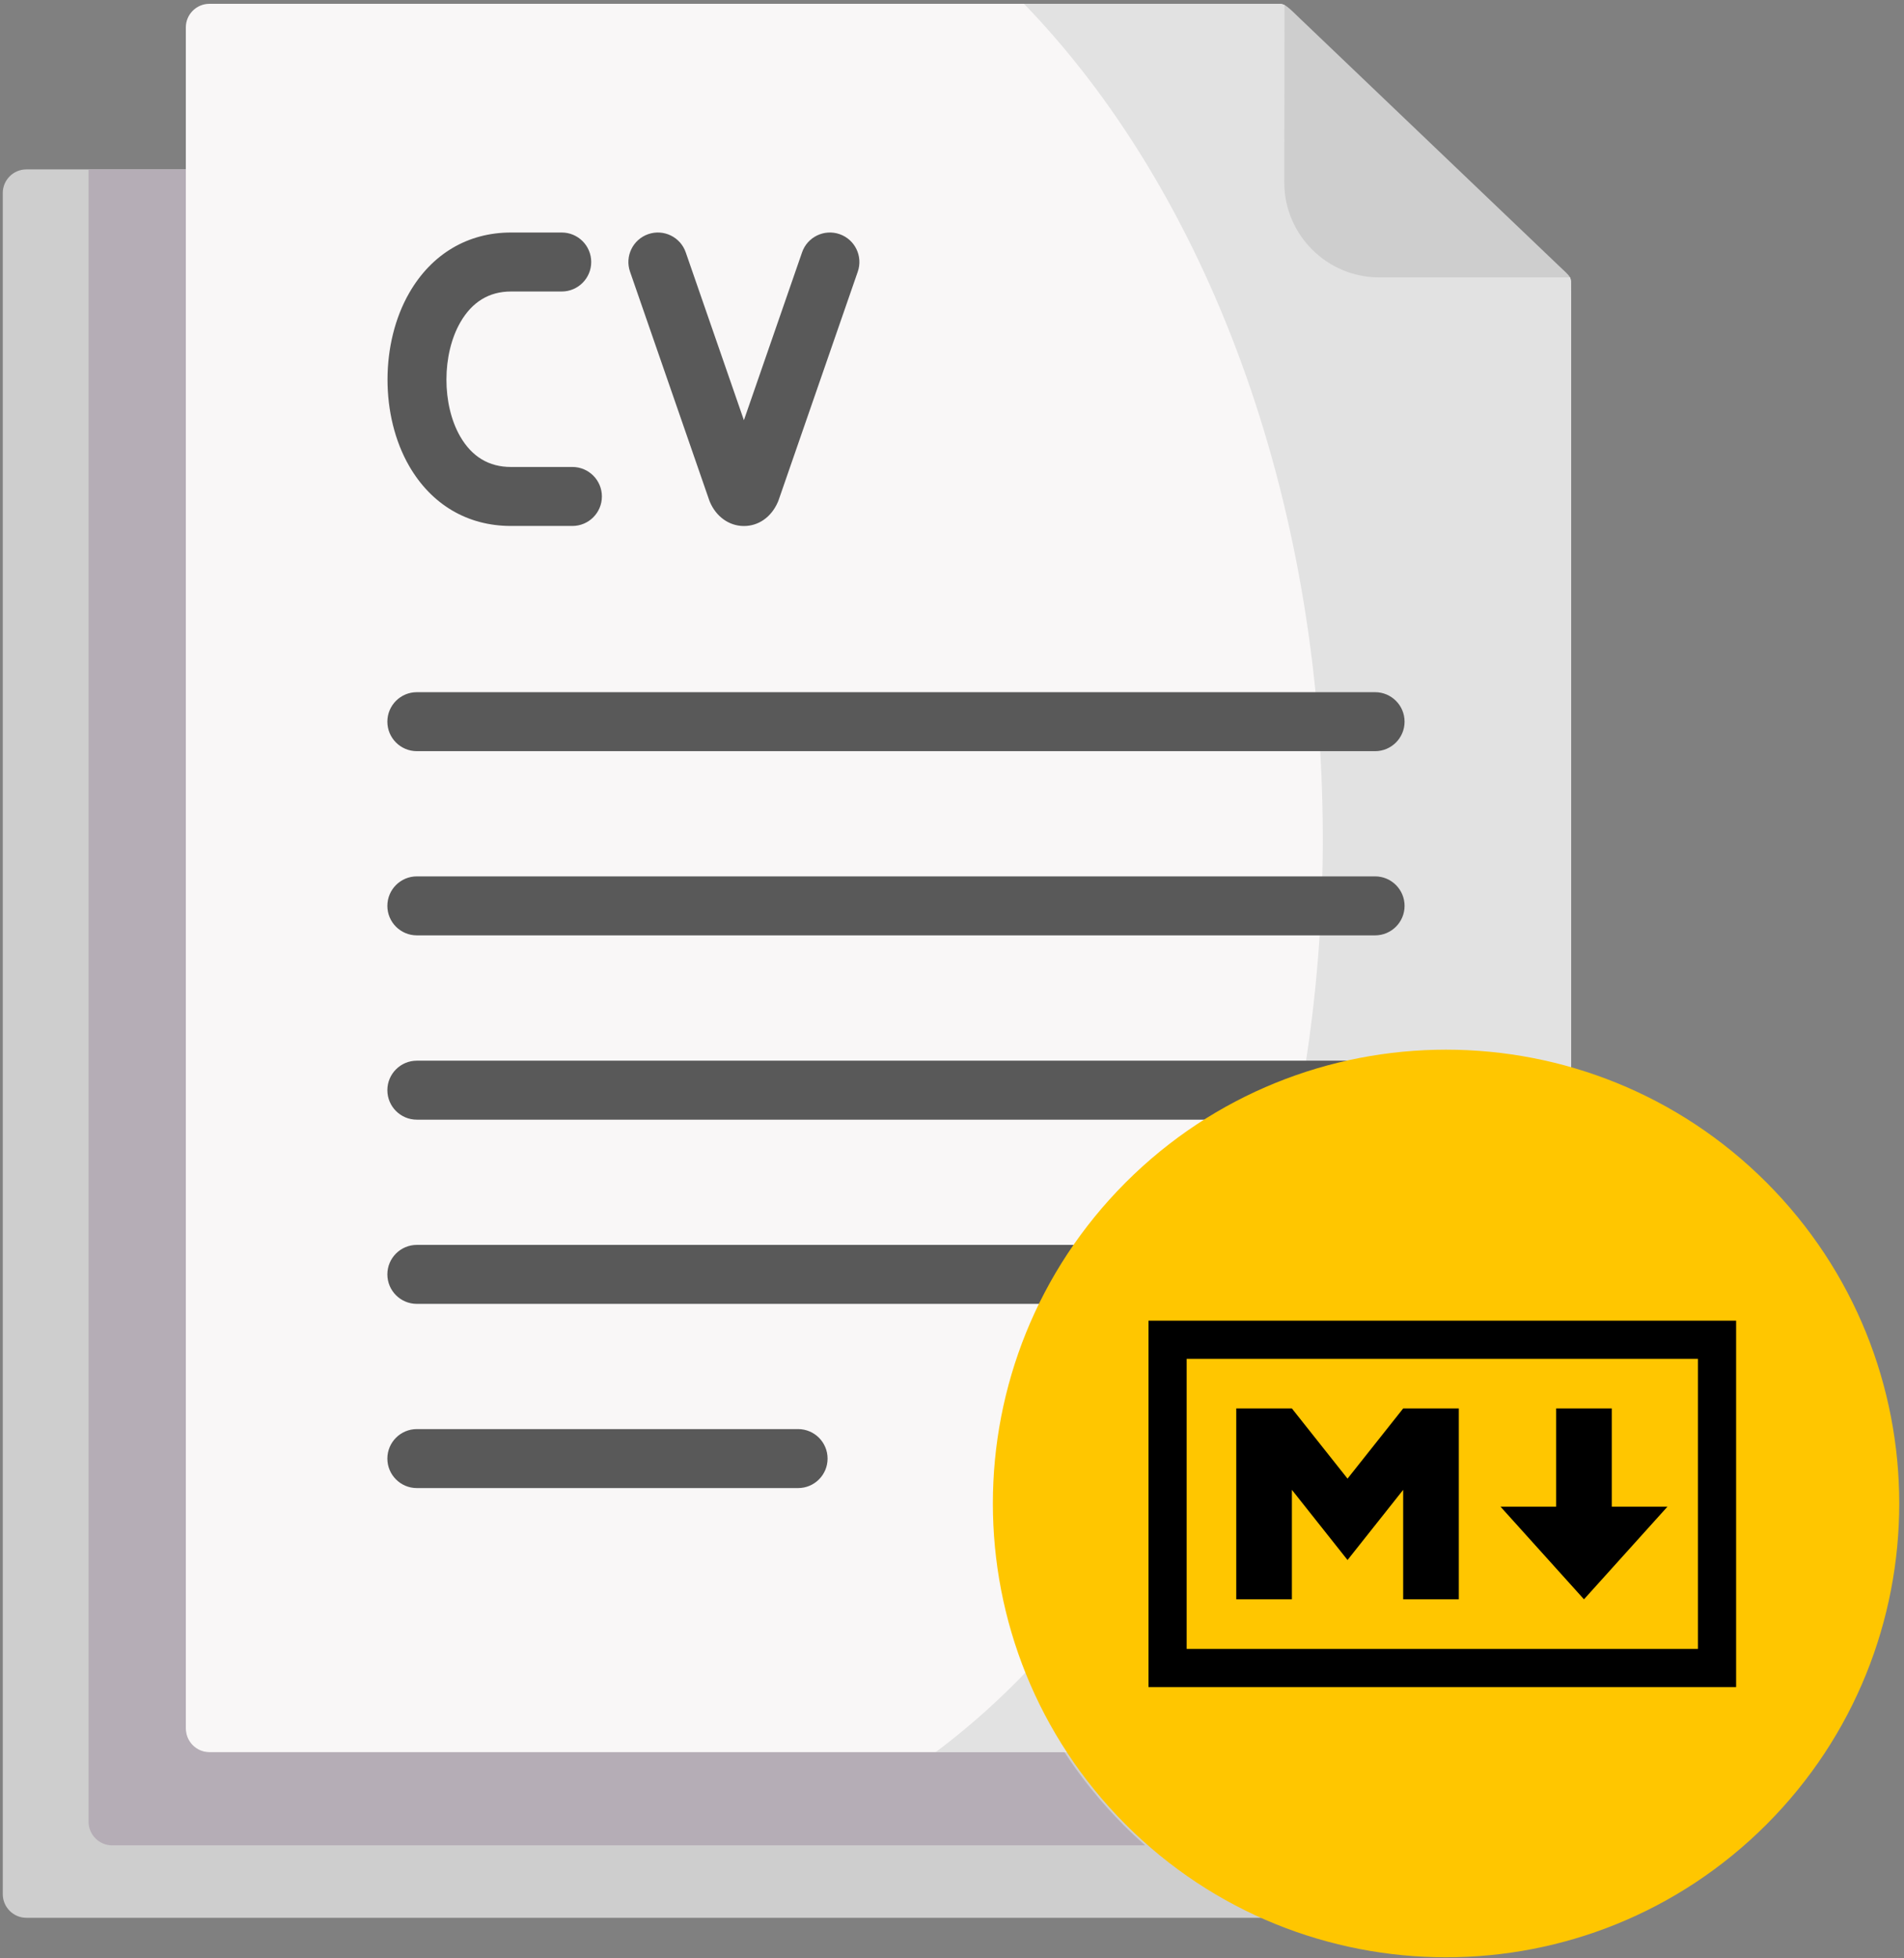 <?xml version="1.0" encoding="UTF-8"?>
<svg width="499px" height="513px" viewBox="0 0 499 513" version="1.1" xmlns="http://www.w3.org/2000/svg" xmlns:xlink="http://www.w3.org/1999/xlink">
    <rect x="0" y="0" width="499" height="513" fill="#808080" stroke="none"/>
    <title>Untitled</title>
    <g id="Page-1" stroke="none" stroke-width="1" fill="none" fill-rule="evenodd">
        <g id="approved" transform="translate(0.211, 1)">
            <path d="M0.515,175.37 L0.515,495.251 C0.515,498.638 3.285,501.441 6.698,501.441 L357.343,501.441 C360.755,501.441 363.526,498.638 363.526,495.251 L363.526,458.058 L48.491,43.383 L6.698,43.383 C3.286,43.383 0.515,46.156 0.515,49.572 L0.515,175.37 Z" id="Path" fill="#CECECE"></path>
            <path d="M48.491,43.383 L48.491,451.868 C48.491,455.255 51.261,458.058 54.674,458.058 L153.046,458.058 L363.526,458.058 L405.348,458.058 C408.732,458.058 411.532,455.255 411.532,451.868 C411.532,239.597 411.532,308.145 411.532,76.898 L411.503,73.074 C411.503,72.49 411.444,72.081 411.24,71.673 L361.223,71.673 C347.545,71.673 336.375,60.491 336.375,46.829 L336.433,0.322 C335.936,0.088 335.469,-2.92795075e-14 334.827,-2.92795075e-14 L330.191,-2.92795075e-14 L54.674,-2.92795075e-14 C51.262,-2.92795075e-14 48.491,2.773 48.491,6.189 L48.491,43.383 Z" id="Path" fill="#F9F7F7"></path>
            <path d="M268.157,0 C315.578,48.929 346.464,128.688 346.464,218.782 C346.464,238.313 345.006,257.347 342.264,275.682 C341.39,281.578 340.369,287.389 339.202,293.11 C337.83,300.029 336.256,306.831 334.506,313.517 C318.116,376.051 285.947,427.52 244.971,458.058 L363.524,458.058 L405.346,458.058 C408.729,458.058 411.53,455.255 411.53,451.868 L411.53,382.591 L411.53,290.891 L411.53,76.898 L411.501,73.074 C411.501,72.49 411.442,72.081 411.238,71.673 L336.431,0.322 C335.936,0.088 335.469,0 334.827,0 L330.191,0 L268.157,0 Z" id="Path" fill="#E2E2E2"></path>
            <path d="M336.431,0.321 L336.373,46.828 C336.373,60.491 347.543,71.672 361.221,71.672 L411.238,71.672 C410.83,70.855 409.867,70.124 408.001,68.314 L340.427,3.795 C338.327,1.781 337.365,0.788 336.431,0.321 Z" id="Path" fill="#CECECE"></path>
            <path d="M360.172,244.054 L109.036,244.054 C104.769,244.054 101.31,240.595 101.31,236.328 C101.31,232.061 104.769,228.601 109.036,228.601 L360.172,228.601 C364.439,228.601 367.898,232.061 367.898,236.328 C367.898,240.595 364.439,244.054 360.172,244.054 Z" id="Path" fill="#595959" fill-rule="nonzero"></path>
            <path d="M360.172,195.796 L109.036,195.796 C104.769,195.796 101.31,192.337 101.31,188.07 C101.31,183.803 104.769,180.344 109.036,180.344 L360.172,180.344 C364.439,180.344 367.898,183.803 367.898,188.07 C367.898,192.337 364.439,195.796 360.172,195.796 Z" id="Path" fill="#595959" fill-rule="nonzero"></path>
            <path d="M133.678,136.794 C122.345,136.794 112.881,131.221 107.029,121.1 C99.442,107.978 99.458,88.885 107.065,75.7 C112.937,65.522 122.399,59.916 133.709,59.916 L147.009,59.916 C151.276,59.916 154.735,63.376 154.735,67.643 C154.735,71.91 151.276,75.369 147.009,75.369 L133.709,75.369 C127.994,75.369 123.532,78.078 120.449,83.422 C115.588,91.847 115.57,104.999 120.406,113.365 C123.465,118.657 127.933,121.341 133.685,121.341 L133.701,121.341 L149.807,121.341 C154.074,121.341 157.533,124.8 157.533,129.067 C157.533,133.334 154.074,136.794 149.807,136.794 L133.708,136.794 C133.7,136.794 133.688,136.794 133.678,136.794 Z" id="Path" fill="#595959" fill-rule="nonzero"></path>
            <path d="M194.758,136.81 C194.728,136.81 194.697,136.81 194.667,136.81 C190.84,136.774 187.45,134.339 185.818,130.454 C185.754,130.302 185.695,130.148 185.642,129.992 L164.906,70.174 C163.509,66.142 165.644,61.741 169.676,60.343 C173.706,58.947 178.109,61.08 179.507,65.113 L194.751,109.089 L209.994,65.113 C211.391,61.081 215.792,58.948 219.825,60.343 C223.857,61.741 225.992,66.142 224.595,70.174 L203.859,129.992 C203.789,130.194 203.711,130.393 203.625,130.589 C201.898,134.49 198.588,136.81 194.758,136.81 Z" id="Path" fill="#595959" fill-rule="nonzero"></path>
            <path d="M352.271,292.341 L109.036,292.341 C104.769,292.341 101.31,288.881 101.31,284.614 C101.31,280.347 104.769,276.888 109.036,276.888 L352.271,276.888 C356.538,276.888 359.998,280.347 359.998,284.614 C359.998,288.881 356.538,292.341 352.271,292.341 Z" id="Path" fill="#595959" fill-rule="nonzero"></path>
            <path d="M282.243,340.6 L109.036,340.6 C104.769,340.6 101.31,337.14 101.31,332.873 C101.31,328.606 104.769,325.147 109.036,325.147 L282.243,325.147 C286.51,325.147 289.969,328.606 289.969,332.873 C289.969,337.14 286.51,340.6 282.243,340.6 Z" id="Path" fill="#595959" fill-rule="nonzero"></path>
            <path d="M208.954,388.857 L109.036,388.857 C104.769,388.857 101.31,385.398 101.31,381.131 C101.31,376.864 104.769,373.405 109.036,373.405 L208.954,373.405 C213.221,373.405 216.68,376.864 216.68,381.131 C216.68,385.398 213.221,388.857 208.954,388.857 Z" id="Path" fill="#595959" fill-rule="nonzero"></path>
            <path d="M23.001,156.423 L23.001,476.274 C23.001,479.69 25.801,482.464 29.184,482.464 L299.918,482.464 C298.022,480.77 296.127,479.019 294.289,477.18 C288.368,471.224 283.177,464.801 278.773,458.058 L244.972,458.058 L153.046,458.058 L54.674,458.058 C51.262,458.058 48.491,455.255 48.491,451.868 L48.491,43.383 L23.001,43.383 L23.001,156.423 Z" id="Path" fill="#B5ADB6"></path>
            <path d="M294.779,308.814 C341.179,262.395 416.366,262.395 462.766,308.814 C509.138,355.262 509.138,430.525 462.766,476.973 C416.366,523.392 341.179,523.392 294.779,476.973 C248.407,430.525 248.407,355.263 294.779,308.814 L294.779,308.814 Z" id="Path" fill="#FFC600"></path>
        </g>
        <g id="Markdown-mark" transform="translate(306, 351)">
            <rect id="Rectangle" stroke="#000000" stroke-width="10" x="0" y="0" width="144" height="86"></rect>
            <path d="M18,68 L18,18 L32.581,18 L47.161,36.382 L61.742,18 L76.323,18 L76.323,68 L61.742,68 L61.742,39.324 L47.161,57.706 L32.581,39.324 L32.581,68 L18,68 Z M109.129,68 L87.258,43.735 L101.839,43.735 L101.839,18 L116.419,18 L116.419,43.735 L131,43.735 L109.129,68 Z" id="Shape" fill="#000000" fill-rule="nonzero"></path>
        </g>
    </g>
</svg>